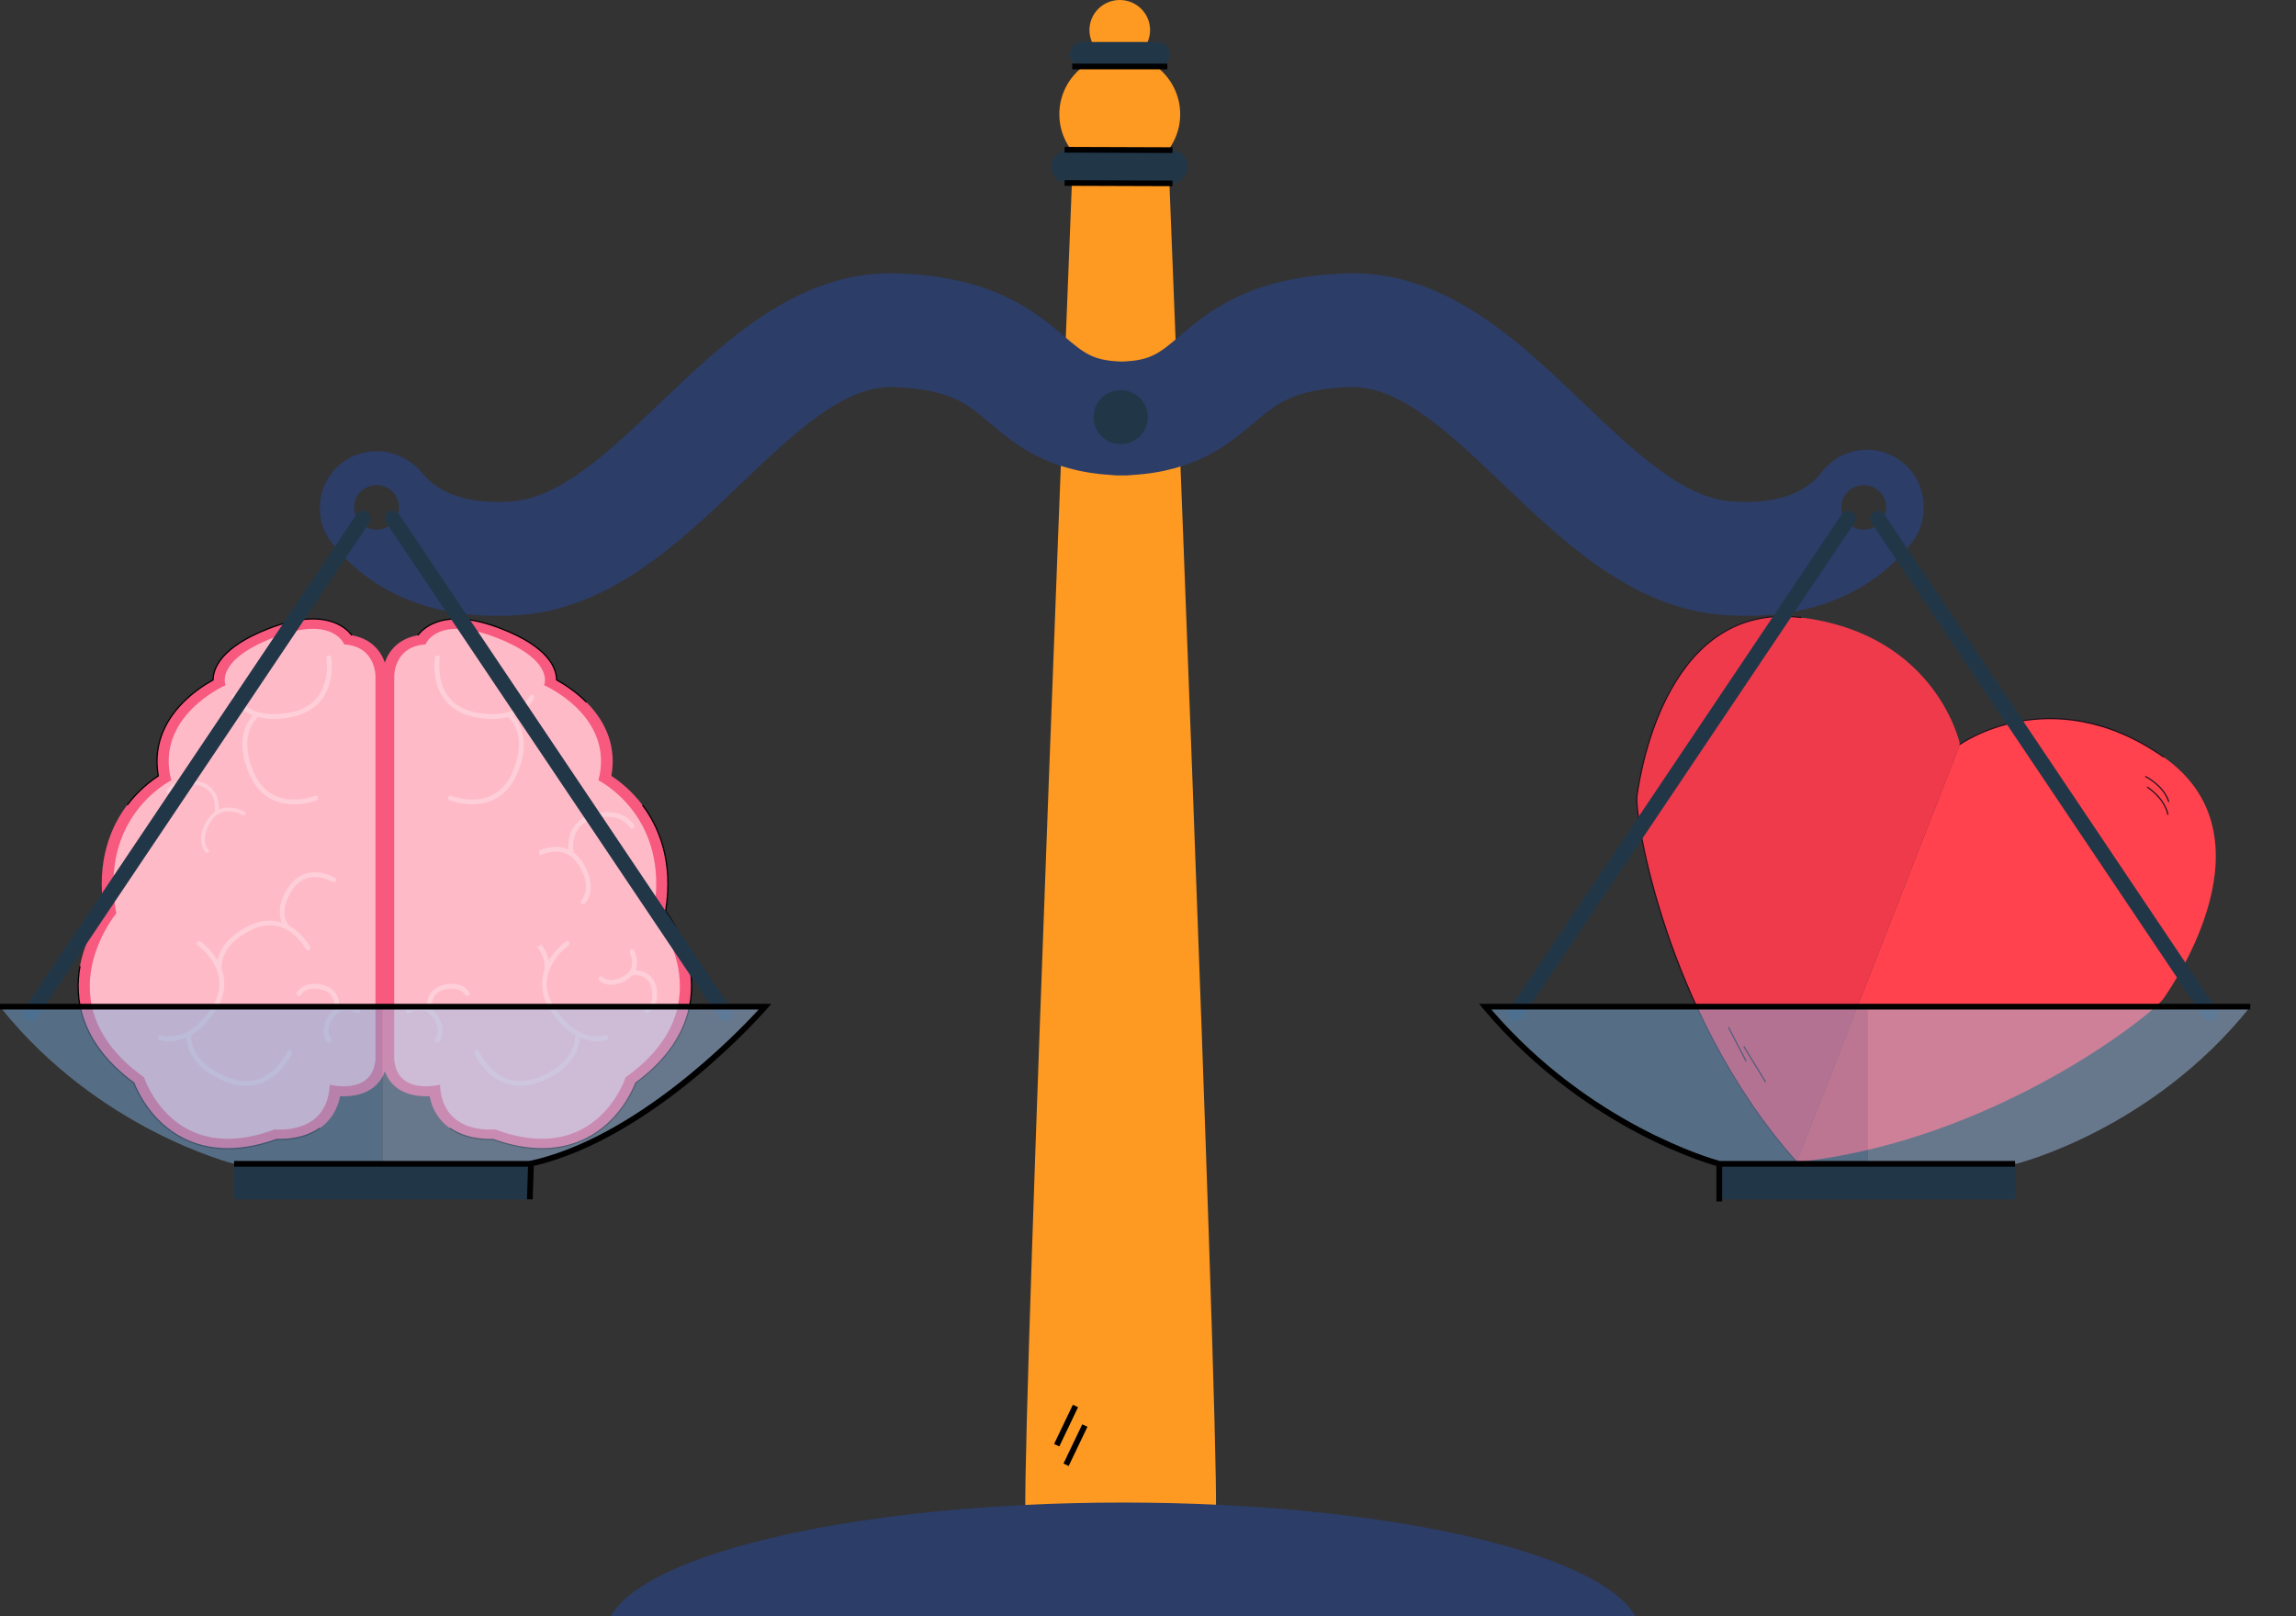 <svg width="98" height="69" viewBox="0 0 98 69" fill="none" xmlns="http://www.w3.org/2000/svg">
<rect x="0" y="0" width="98" height="69" fill="#333333" stroke="none"/>
<g id="Layer_1" clip-path="url(#clip0_223_212)">
<g id="Group">
<path id="Vector" d="M83.656 31.78C83.656 31.78 87.57 28.97 92.344 32.317C97.118 35.663 92.825 41.941 92.343 42.632C91.86 43.323 85.06 48.736 76.686 49.611L83.609 31.902L83.657 31.78L83.656 31.78Z" fill="#FF424D"/>
<path id="Vector_2" d="M76.88 26.364C71.081 25.641 69.984 33.149 69.871 33.982C69.757 34.815 71.1 43.362 76.689 49.612L83.612 31.903L83.66 31.781C83.66 31.781 82.68 27.088 76.88 26.364Z" fill="#EF3A4C"/>
<path id="Vector_3" d="M76.679 49.635C76.675 49.633 76.672 49.631 76.67 49.628C73.715 46.324 72.019 42.445 71.117 39.774C70.085 36.717 69.789 34.39 69.845 33.979C69.946 33.239 70.282 31.329 71.221 29.578C71.802 28.493 72.515 27.663 73.34 27.112C74.355 26.433 75.547 26.173 76.883 26.34C76.896 26.341 76.906 26.354 76.904 26.367C76.902 26.381 76.89 26.39 76.876 26.388C71.312 25.694 70.084 32.595 69.895 33.985C69.839 34.393 70.135 36.709 71.165 39.758C72.065 42.425 73.758 46.297 76.707 49.595C76.716 49.605 76.716 49.621 76.705 49.63C76.698 49.636 76.688 49.637 76.68 49.634L76.679 49.635Z" fill="#20111D"/>
<path id="Vector_4" d="M83.647 31.802C83.643 31.801 83.639 31.798 83.636 31.794C83.629 31.783 83.631 31.768 83.642 31.76C83.652 31.753 84.643 31.051 86.206 30.769C87.123 30.604 88.056 30.613 88.977 30.797C90.129 31.027 91.266 31.531 92.358 32.297C92.369 32.304 92.372 32.32 92.364 32.331C92.356 32.342 92.341 32.345 92.33 32.336C89.871 30.613 87.649 30.559 86.217 30.817C84.664 31.096 83.681 31.792 83.671 31.799C83.664 31.805 83.655 31.805 83.647 31.802Z" fill="#20111D"/>
<path id="Vector_5" d="M92.556 34.24C92.55 34.237 92.544 34.232 92.542 34.225C92.323 33.551 91.58 33.181 91.573 33.178C91.56 33.171 91.555 33.157 91.561 33.144C91.567 33.133 91.582 33.127 91.594 33.133C91.602 33.137 92.364 33.516 92.589 34.209C92.593 34.222 92.586 34.236 92.573 34.24C92.567 34.242 92.561 34.242 92.556 34.24H92.556Z" fill="#20111D"/>
<path id="Vector_6" d="M92.522 34.788C92.514 34.784 92.508 34.778 92.506 34.77C92.356 34.078 91.655 33.636 91.648 33.631C91.637 33.624 91.633 33.609 91.641 33.597C91.648 33.586 91.663 33.582 91.674 33.59C91.682 33.594 92.4 34.047 92.555 34.76C92.557 34.773 92.549 34.786 92.536 34.788C92.531 34.789 92.526 34.789 92.522 34.788H92.522Z" fill="#20111D"/>
<path id="Vector_7" d="M74.516 45.321C74.511 45.319 74.506 45.315 74.503 45.309L73.76 43.877C73.753 43.865 73.758 43.85 73.77 43.843C73.782 43.837 73.797 43.842 73.803 43.854L74.547 45.286C74.553 45.298 74.549 45.313 74.537 45.319C74.53 45.322 74.522 45.323 74.516 45.32V45.321Z" fill="#20111D"/>
<path id="Vector_8" d="M75.34 46.199C75.336 46.197 75.331 46.194 75.328 46.189L74.419 44.704C74.412 44.693 74.415 44.677 74.427 44.671C74.439 44.663 74.454 44.667 74.461 44.679L75.371 46.163C75.378 46.175 75.374 46.19 75.362 46.197C75.356 46.201 75.347 46.202 75.34 46.199Z" fill="#20111D"/>
</g>
<g id="Group_2">
<path id="Vector_9" d="M22.437 36.721H23.021V35.908H22.437V36.721Z" fill="#FDEACF"/>
<path id="Vector_10" d="M5.714 46.236C5.888 46.679 6.553 48.109 8.12 48.742C8.618 48.943 9.154 49.043 9.723 49.043C10.377 49.043 11.075 48.91 11.813 48.646C12.152 48.661 12.982 48.64 13.653 48.164C14.11 47.841 14.4 47.382 14.518 46.799C14.884 46.817 15.359 46.778 15.769 46.538C16.004 46.401 16.279 46.158 16.427 45.736C16.575 46.158 16.85 46.401 17.085 46.538C17.495 46.778 17.97 46.817 18.336 46.799C18.454 47.383 18.744 47.841 19.201 48.164C19.873 48.639 20.702 48.66 21.041 48.646C21.779 48.91 22.477 49.043 23.131 49.043C23.7 49.043 24.235 48.943 24.734 48.742C26.3 48.109 26.966 46.679 27.14 46.236C29.483 44.506 29.687 42.574 29.439 41.249C29.227 40.11 28.658 39.234 28.412 38.898C28.77 36.712 28.078 35.233 27.424 34.37C26.945 33.737 26.416 33.334 26.095 33.125C26.304 31.974 25.941 30.892 25.034 29.981C24.571 29.516 24.07 29.2 23.757 29.028C23.754 28.528 23.422 27.623 21.381 26.833C20.242 26.392 19.303 26.305 18.591 26.575C18.2 26.724 17.966 26.947 17.834 27.123C17.001 27.268 16.595 27.794 16.425 28.284C16.257 27.794 15.85 27.268 15.017 27.123C14.885 26.947 14.652 26.723 14.26 26.575C13.548 26.305 12.61 26.392 11.47 26.833C9.429 27.623 9.097 28.528 9.094 29.028C8.782 29.2 8.28 29.515 7.817 29.981C6.911 30.892 6.547 31.974 6.757 33.125C6.435 33.334 5.907 33.737 5.427 34.37C4.774 35.233 4.082 36.712 4.44 38.898C4.195 39.234 3.625 40.11 3.413 41.249C3.165 42.574 3.37 44.506 5.712 46.236H5.714ZM19.253 45.739L18.631 45.902C18.463 45.945 17.954 46.017 17.648 45.837C17.461 45.727 17.352 45.514 17.326 45.204V28.871C17.326 28.857 17.33 28.61 17.455 28.371C17.599 28.097 17.835 27.959 18.198 27.936L18.556 27.914L18.638 27.644C18.653 27.611 18.749 27.439 19.022 27.342C19.137 27.301 19.293 27.27 19.502 27.27C19.838 27.27 20.311 27.352 20.966 27.605C22.952 28.374 22.762 29.087 22.759 29.094L22.59 29.453L22.995 29.63C23.104 29.678 25.678 30.842 25.056 33.225L24.977 33.528L25.294 33.684C25.298 33.687 25.964 34.027 26.558 34.796C26.576 34.819 26.594 34.844 26.612 34.868C26.733 35.032 26.842 35.201 26.939 35.377C27.493 36.38 27.646 37.572 27.396 38.93L27.365 39.099L27.482 39.24C27.488 39.248 28.233 40.162 28.457 41.412C28.75 43.043 28.052 44.475 26.383 45.669L26.264 45.754L26.222 45.882C26.218 45.897 25.71 47.411 24.299 47.978C23.474 48.309 22.474 48.258 21.328 47.827L21.197 47.777L21.054 47.795C21.05 47.795 20.337 47.869 19.835 47.509C19.492 47.262 19.304 46.853 19.279 46.292L19.254 45.739L19.253 45.739ZM14.22 45.902L13.602 45.745L13.575 46.291C13.549 46.852 13.363 47.262 13.018 47.508C12.516 47.869 11.803 47.795 11.796 47.794L11.654 47.777L11.526 47.826C10.379 48.257 9.379 48.309 8.555 47.977C7.144 47.411 6.635 45.896 6.631 45.881L6.59 45.754L6.471 45.668C4.802 44.475 4.104 43.042 4.396 41.411C4.62 40.161 5.365 39.248 5.372 39.239L5.488 39.099L5.457 38.929C4.753 35.112 7.532 33.697 7.56 33.684L7.877 33.528L7.797 33.224C7.176 30.841 9.749 29.677 9.86 29.628L10.3 29.434L10.1 29.102C10.082 29.019 9.994 28.338 11.888 27.605C12.948 27.195 13.531 27.235 13.832 27.342C14.105 27.438 14.201 27.611 14.216 27.643L14.304 27.934L14.656 27.936C15.019 27.958 15.255 28.096 15.399 28.37C15.527 28.614 15.528 28.867 15.528 28.87V45.203C15.502 45.513 15.394 45.726 15.206 45.836C14.901 46.016 14.392 45.944 14.222 45.901L14.22 45.902Z" fill="#F7597F"/>
<path id="Vector_11" d="M16.826 28.875V45.218C16.947 46.789 18.779 46.308 18.779 46.308C18.878 48.487 21.124 48.214 21.124 48.214C25.47 49.849 26.705 45.993 26.705 45.993C31.1 42.85 27.89 38.995 27.89 38.995C28.655 34.846 25.544 33.316 25.544 33.316C26.26 30.571 23.223 29.252 23.223 29.252C23.223 29.252 23.717 28.204 21.174 27.219C18.631 26.235 18.162 27.512 18.162 27.512C16.803 27.597 16.826 28.875 16.826 28.875Z" fill="#FEBAC7"/>
<path id="Vector_12" d="M16.027 28.875C16.027 28.875 16.05 27.597 14.692 27.512C14.692 27.512 14.222 26.235 11.679 27.219C9.136 28.204 9.63 29.252 9.63 29.252C9.63 29.252 6.593 30.572 7.309 33.316C7.309 33.316 4.197 34.846 4.963 38.994C4.963 38.994 1.753 42.85 6.148 45.993C6.148 45.993 7.383 49.849 11.729 48.214C11.729 48.214 13.976 48.486 14.075 46.307C14.075 46.307 15.906 46.789 16.027 45.217V28.874V28.875Z" fill="#FEBAC7"/>
<g id="Group_3" opacity="0.3">
<path id="Vector_13" d="M12.486 30.605C12.19 30.668 11.926 30.694 11.692 30.694C11.431 30.694 11.206 30.662 11.015 30.612C10.953 30.666 10.773 30.847 10.657 31.165C10.47 31.678 10.538 32.317 10.852 33.014C11.167 33.712 11.693 34.087 12.416 34.129C12.967 34.161 13.432 33.98 13.437 33.978C13.49 33.957 13.55 33.982 13.571 34.035C13.593 34.088 13.567 34.148 13.514 34.169C13.495 34.177 13.081 34.339 12.55 34.339C12.505 34.339 12.458 34.338 12.411 34.336C11.854 34.305 11.098 34.066 10.662 33.099C10.233 32.148 10.319 31.477 10.466 31.082C10.563 30.823 10.697 30.645 10.792 30.541C10.66 30.491 10.549 30.433 10.456 30.375C10.06 30.126 9.913 29.822 9.907 29.809C9.883 29.757 9.905 29.696 9.957 29.672C10.009 29.648 10.071 29.67 10.096 29.721C10.097 29.724 10.229 29.992 10.579 30.208C11.046 30.496 11.69 30.564 12.443 30.405C13.196 30.245 13.675 29.812 13.868 29.119C14.014 28.592 13.933 28.103 13.932 28.098C13.922 28.041 13.96 27.988 14.017 27.979C14.074 27.969 14.127 28.007 14.137 28.063C14.141 28.085 14.227 28.596 14.07 29.168C13.924 29.702 13.53 30.385 12.486 30.607L12.486 30.605Z" fill="white"/>
</g>
<g id="Group_4" opacity="0.3">
<path id="Vector_14" d="M6.876 44.2C6.878 44.201 7.162 44.299 7.565 44.207C8.101 44.084 8.605 43.682 9.025 43.042C9.36 42.532 9.448 42.022 9.291 41.519C9.281 41.507 9.273 41.492 9.269 41.475C9.268 41.472 9.265 41.457 9.262 41.432C9.225 41.332 9.178 41.233 9.122 41.133C8.852 40.658 8.448 40.369 8.441 40.364C8.394 40.331 8.383 40.267 8.417 40.221C8.45 40.174 8.514 40.163 8.561 40.196C8.579 40.209 8.989 40.501 9.283 40.998C9.298 40.928 9.318 40.852 9.348 40.772C9.478 40.417 9.812 39.91 10.661 39.508C11.198 39.253 11.655 39.263 12.02 39.378C11.997 39.32 11.977 39.253 11.962 39.178C11.908 38.902 11.924 38.453 12.305 37.877C12.697 37.287 13.222 37.209 13.593 37.248C13.986 37.29 14.286 37.467 14.298 37.475C14.347 37.504 14.363 37.567 14.333 37.616C14.304 37.665 14.24 37.681 14.191 37.651C14.188 37.65 13.913 37.488 13.564 37.453C13.111 37.407 12.746 37.588 12.479 37.99C11.863 38.919 12.276 39.447 12.332 39.512C12.424 39.562 12.506 39.616 12.58 39.672C13.005 39.993 13.226 40.403 13.235 40.42C13.262 40.47 13.243 40.533 13.192 40.559C13.141 40.586 13.078 40.566 13.051 40.516C13.049 40.512 12.839 40.124 12.449 39.832C11.938 39.449 11.366 39.403 10.75 39.694C10.134 39.986 9.718 40.379 9.547 40.831C9.448 41.091 9.456 41.303 9.466 41.389C9.628 41.854 9.651 42.466 9.199 43.154C8.85 43.686 8.486 44.002 8.161 44.189C8.156 44.27 8.156 44.525 8.3 44.831C8.533 45.325 9.035 45.731 9.753 46.005C10.472 46.279 11.112 46.177 11.654 45.7C12.065 45.339 12.266 44.887 12.27 44.88C12.292 44.827 12.353 44.803 12.406 44.826C12.458 44.849 12.483 44.909 12.46 44.961C12.451 44.981 12.242 45.457 11.796 45.85C11.506 46.107 11.074 46.36 10.501 46.36C10.253 46.36 9.979 46.312 9.678 46.198C8.698 45.824 8.282 45.288 8.105 44.905C7.99 44.654 7.958 44.434 7.952 44.294C7.823 44.351 7.703 44.387 7.596 44.411C7.456 44.442 7.328 44.453 7.219 44.453C6.97 44.453 6.814 44.398 6.804 44.394C6.751 44.374 6.723 44.316 6.742 44.263C6.762 44.209 6.821 44.181 6.875 44.2L6.876 44.2Z" fill="white"/>
</g>
<g id="Group_5" opacity="0.3">
<path id="Vector_15" d="M10.473 34.771C10.45 34.81 10.399 34.822 10.361 34.799C10.358 34.798 10.142 34.67 9.865 34.642C9.507 34.606 9.218 34.749 9.007 35.067C8.497 35.836 8.879 36.258 8.895 36.276C8.926 36.308 8.925 36.36 8.893 36.391C8.876 36.406 8.856 36.413 8.836 36.413C8.814 36.413 8.793 36.405 8.777 36.388C8.771 36.382 8.646 36.25 8.598 36.007C8.555 35.789 8.567 35.433 8.87 34.978C8.96 34.841 9.06 34.739 9.163 34.664C9.174 34.591 9.194 34.392 9.141 34.179C9.055 33.832 8.823 33.61 8.45 33.519C7.55 33.3 7.277 33.798 7.266 33.819C7.246 33.859 7.196 33.876 7.156 33.855C7.115 33.835 7.099 33.786 7.119 33.746C7.123 33.739 7.207 33.578 7.421 33.452C7.614 33.339 7.956 33.231 8.49 33.361C9.037 33.494 9.234 33.861 9.303 34.145C9.341 34.305 9.344 34.455 9.339 34.562C9.533 34.474 9.728 34.464 9.888 34.481C10.199 34.514 10.436 34.654 10.445 34.659C10.485 34.682 10.496 34.733 10.473 34.771L10.473 34.771Z" fill="white"/>
</g>
<g id="Group_6" opacity="0.3">
<path id="Vector_16" d="M13.79 42.052C14.238 42.161 14.399 42.462 14.455 42.696C14.48 42.796 14.487 42.893 14.486 42.972C14.627 42.921 14.764 42.916 14.88 42.928C15.132 42.955 15.324 43.069 15.332 43.074C15.381 43.103 15.397 43.166 15.368 43.215C15.338 43.264 15.274 43.279 15.225 43.25C15.2 43.235 14.592 42.885 14.218 43.448C13.838 44.021 14.115 44.333 14.126 44.345C14.165 44.386 14.164 44.452 14.122 44.491C14.102 44.51 14.076 44.519 14.05 44.519C14.023 44.519 13.996 44.508 13.975 44.487C13.958 44.47 13.569 44.05 14.044 43.334C14.114 43.228 14.191 43.148 14.27 43.088C14.29 42.937 14.319 42.392 13.739 42.251C13.067 42.087 12.864 42.451 12.856 42.466C12.83 42.516 12.767 42.537 12.716 42.511C12.665 42.485 12.644 42.423 12.67 42.373C12.681 42.351 12.949 41.846 13.788 42.051L13.79 42.052Z" fill="white"/>
</g>
<g id="Group_7" opacity="0.3">
<path id="Vector_17" d="M20.219 30.605C20.515 30.668 20.779 30.694 21.013 30.694C21.275 30.694 21.499 30.662 21.69 30.612C21.752 30.666 21.932 30.847 22.048 31.165C22.235 31.678 22.168 32.317 21.853 33.014C21.538 33.712 21.012 34.087 20.289 34.129C19.738 34.161 19.273 33.98 19.268 33.978C19.215 33.957 19.155 33.982 19.134 34.035C19.112 34.088 19.138 34.148 19.192 34.169C19.21 34.177 19.624 34.339 20.155 34.339C20.201 34.339 20.247 34.338 20.294 34.336C20.852 34.305 21.607 34.066 22.043 33.099C22.472 32.148 22.386 31.477 22.239 31.082C22.142 30.823 22.008 30.645 21.913 30.541C22.045 30.491 22.157 30.433 22.249 30.375C22.645 30.126 22.792 29.822 22.798 29.809C22.822 29.757 22.8 29.696 22.748 29.672C22.696 29.648 22.634 29.67 22.609 29.721C22.608 29.724 22.477 29.992 22.126 30.208C21.659 30.496 21.015 30.564 20.262 30.405C19.509 30.245 19.03 29.812 18.837 29.119C18.691 28.592 18.772 28.103 18.773 28.098C18.783 28.041 18.745 27.988 18.688 27.979C18.631 27.969 18.578 28.007 18.568 28.063C18.564 28.085 18.478 28.596 18.635 29.168C18.781 29.702 19.175 30.385 20.219 30.607L20.219 30.605Z" fill="white"/>
</g>
<g id="Group_8" opacity="0.3">
<path id="Vector_18" d="M20.245 44.96C20.254 44.981 20.463 45.456 20.909 45.85C21.199 46.107 21.631 46.359 22.204 46.359C22.452 46.359 22.726 46.312 23.027 46.197C24.007 45.823 24.424 45.288 24.6 44.904C24.716 44.653 24.747 44.433 24.753 44.293C24.883 44.35 25.002 44.387 25.11 44.41C25.25 44.441 25.378 44.452 25.487 44.452C25.736 44.452 25.892 44.397 25.902 44.394C25.955 44.374 25.983 44.315 25.964 44.262C25.944 44.209 25.884 44.181 25.831 44.2C25.828 44.201 25.544 44.298 25.142 44.207C24.606 44.084 24.101 43.681 23.681 43.042C23.346 42.532 23.258 42.021 23.415 41.519C23.426 41.507 23.434 41.492 23.438 41.475C23.438 41.472 23.441 41.458 23.445 41.432C23.482 41.332 23.529 41.232 23.585 41.133C23.855 40.659 24.259 40.369 24.266 40.364C24.313 40.331 24.324 40.267 24.291 40.221C24.257 40.174 24.193 40.164 24.146 40.197C24.128 40.209 23.718 40.501 23.424 40.998C23.41 40.928 23.389 40.852 23.36 40.773C23.304 40.623 23.213 40.445 23.061 40.26L23.062 40.397L22.907 40.398C23.018 40.535 23.103 40.68 23.16 40.832C23.259 41.092 23.251 41.305 23.241 41.39C23.08 41.855 23.056 42.466 23.508 43.155C23.858 43.686 24.221 44.002 24.547 44.188C24.551 44.27 24.551 44.525 24.407 44.831C24.174 45.325 23.672 45.732 22.954 46.005C22.235 46.28 21.595 46.178 21.053 45.701C20.642 45.34 20.441 44.888 20.438 44.88C20.415 44.828 20.354 44.803 20.301 44.826C20.249 44.848 20.224 44.909 20.247 44.962L20.245 44.96Z" fill="white"/>
</g>
<g id="Group_9" opacity="0.3">
<path id="Vector_19" d="M18.917 42.052C18.469 42.161 18.307 42.462 18.251 42.696C18.227 42.796 18.22 42.893 18.22 42.972C18.08 42.921 17.942 42.916 17.827 42.929C17.575 42.956 17.382 43.069 17.374 43.074C17.325 43.104 17.31 43.167 17.339 43.215C17.369 43.264 17.432 43.28 17.482 43.25C17.507 43.235 18.114 42.885 18.488 43.448C18.869 44.021 18.591 44.334 18.581 44.346C18.541 44.387 18.543 44.452 18.584 44.491C18.605 44.51 18.63 44.52 18.656 44.52C18.684 44.52 18.711 44.509 18.731 44.487C18.748 44.47 19.137 44.051 18.662 43.334C18.592 43.229 18.515 43.149 18.436 43.088C18.416 42.937 18.387 42.393 18.967 42.251C19.639 42.087 19.843 42.452 19.85 42.466C19.876 42.517 19.939 42.537 19.99 42.511C20.041 42.486 20.062 42.424 20.035 42.373C20.025 42.351 19.757 41.846 18.918 42.051L18.917 42.052Z" fill="white"/>
</g>
<g id="Group_10" opacity="0.3">
<path id="Vector_20" d="M28.018 42.161C27.931 41.712 27.635 41.537 27.403 41.47C27.303 41.441 27.206 41.429 27.127 41.425C27.185 41.289 27.197 41.152 27.19 41.037C27.175 40.786 27.07 40.59 27.066 40.581C27.039 40.531 26.976 40.513 26.925 40.54C26.875 40.566 26.856 40.629 26.883 40.679C26.884 40.681 26.971 40.843 26.983 41.049C26.998 41.315 26.881 41.523 26.634 41.667C26.038 42.015 25.738 41.725 25.726 41.714C25.686 41.672 25.621 41.671 25.579 41.71C25.538 41.749 25.536 41.815 25.576 41.856C25.587 41.867 25.762 42.045 26.091 42.045C26.265 42.045 26.482 41.995 26.74 41.844C26.849 41.78 26.934 41.708 26.999 41.632C27.152 41.62 27.701 41.619 27.815 42.2C27.946 42.874 27.57 43.058 27.555 43.065C27.503 43.088 27.479 43.149 27.503 43.2C27.52 43.239 27.558 43.262 27.597 43.262C27.611 43.262 27.626 43.259 27.639 43.253C27.662 43.243 28.183 43.003 28.019 42.161H28.018Z" fill="white"/>
</g>
<path id="Vector_21" d="M8.11 48.765C6.538 48.13 5.865 46.69 5.692 46.252C3.341 44.512 3.142 42.569 3.389 41.244L3.44 41.254C3.195 42.565 3.394 44.489 5.729 46.215L5.736 46.22L5.738 46.227C5.905 46.651 6.569 48.087 8.13 48.718C8.623 48.917 9.159 49.018 9.723 49.018C10.372 49.018 11.072 48.885 11.804 48.622L11.809 48.62H11.814C12.14 48.635 12.97 48.616 13.638 48.144L13.668 48.185C12.99 48.665 12.152 48.686 11.816 48.672C11.081 48.936 10.376 49.069 9.722 49.069C9.151 49.069 8.609 48.967 8.11 48.766L8.11 48.765ZM21.036 48.671C20.702 48.685 19.863 48.665 19.185 48.185L19.215 48.143C19.883 48.616 20.713 48.634 21.039 48.62H21.044L21.049 48.621C21.78 48.884 22.481 49.017 23.13 49.017C23.694 49.017 24.23 48.917 24.723 48.717C26.284 48.087 26.948 46.651 27.114 46.226L27.117 46.219L27.123 46.215C29.459 44.489 29.657 42.565 29.413 41.253C29.201 40.115 28.627 39.237 28.39 38.913L28.384 38.904L28.386 38.893C28.743 36.711 28.049 35.238 27.403 34.385L27.445 34.354C28.095 35.213 28.795 36.697 28.439 38.891C28.681 39.225 29.252 40.105 29.464 41.243C29.711 42.568 29.511 44.511 27.16 46.251C26.987 46.689 26.314 48.129 24.742 48.764C24.243 48.966 23.701 49.068 23.13 49.068C22.476 49.068 21.771 48.934 21.036 48.67L21.036 48.671ZM5.408 34.355C5.873 33.742 6.38 33.343 6.73 33.113C6.526 31.961 6.896 30.872 7.801 29.963C8.251 29.51 8.737 29.198 9.07 29.014C9.074 28.778 9.154 28.419 9.5 28.023C9.897 27.568 10.558 27.16 11.462 26.81C12.607 26.366 13.552 26.279 14.27 26.552C14.675 26.705 14.911 26.939 15.039 27.108L14.997 27.139C14.874 26.976 14.645 26.749 14.252 26.6C13.547 26.333 12.614 26.419 11.481 26.858C9.435 27.651 9.124 28.559 9.121 29.03V29.044L9.108 29.052C8.778 29.233 8.289 29.545 7.837 30C6.94 30.901 6.576 31.98 6.783 33.122L6.786 33.138L6.772 33.147C6.426 33.373 5.915 33.77 5.448 34.387L5.407 34.356L5.408 34.355ZM23.745 29.051L23.732 29.044V29.029C23.729 28.558 23.419 27.65 21.372 26.858C20.238 26.419 19.306 26.332 18.601 26.6C18.208 26.749 17.979 26.975 17.856 27.139L17.814 27.108C17.942 26.938 18.178 26.704 18.583 26.551C19.301 26.279 20.245 26.366 21.391 26.809C22.296 27.159 22.956 27.568 23.354 28.023C23.699 28.418 23.779 28.777 23.784 29.013C24.116 29.197 24.602 29.51 25.053 29.963L25.016 29.999C24.564 29.544 24.075 29.232 23.745 29.051V29.051Z" fill="black"/>
<g id="Group_11" opacity="0.3">
<path id="Vector_22" d="M23.021 36.306C23.149 36.252 23.341 36.185 23.563 36.161C23.765 36.14 24.012 36.153 24.258 36.264C24.251 36.128 24.255 35.939 24.303 35.737C24.39 35.377 24.64 34.913 25.331 34.744C25.904 34.604 26.302 34.681 26.558 34.795C26.604 34.816 26.645 34.837 26.681 34.858C26.953 35.018 27.059 35.222 27.064 35.231C27.089 35.281 27.069 35.343 27.018 35.369C26.992 35.382 26.964 35.383 26.939 35.375C26.913 35.367 26.891 35.349 26.878 35.324C26.864 35.297 26.519 34.667 25.38 34.944C24.909 35.058 24.614 35.339 24.506 35.778C24.44 36.047 24.465 36.3 24.478 36.392C24.608 36.487 24.735 36.615 24.849 36.788C25.232 37.365 25.247 37.814 25.193 38.09C25.132 38.397 24.974 38.565 24.967 38.572C24.947 38.593 24.919 38.604 24.892 38.604C24.867 38.604 24.841 38.595 24.821 38.576C24.779 38.536 24.777 38.471 24.817 38.43C24.837 38.408 25.32 37.874 24.675 36.902C24.409 36.5 24.043 36.319 23.59 36.365C23.334 36.39 23.117 36.484 23.02 36.533V36.305L23.021 36.306Z" fill="white"/>
</g>
</g>
<g id="Group_12">
<path id="Vector_23" d="M49.827 5.602L47.91 4.901V4.868L47.866 4.884L47.754 4.843V4.925L45.838 5.627C45.838 5.627 43.666 60.021 43.765 64.526C43.864 69.031 47.91 68.639 47.91 68.639V68.622C48.654 68.639 51.813 68.475 51.9 64.501C51.999 59.996 49.827 5.602 49.827 5.602V5.602Z" fill="#FE9921"/>
<path id="Vector_24" d="M47.795 7.436C49.219 7.436 50.374 6.29 50.374 4.877C50.374 3.463 49.219 2.317 47.795 2.317C46.37 2.317 45.216 3.463 45.216 4.877C45.216 6.29 46.37 7.436 47.795 7.436Z" fill="#FE9921"/>
<path id="Vector_25" d="M47.795 2.568C48.51 2.568 49.089 1.993 49.089 1.284C49.089 0.575 48.51 0 47.795 0C47.08 0 46.501 0.575 46.501 1.284C46.501 1.993 47.08 2.568 47.795 2.568Z" fill="#FE9921"/>
<path id="Vector_26" d="M49.98 6.402H45.666V6.405C45.647 6.404 45.628 6.402 45.609 6.402C45.211 6.402 44.889 6.722 44.889 7.117C44.889 7.512 45.211 7.831 45.609 7.831C45.631 7.831 45.653 7.83 45.675 7.828H49.914C49.936 7.83 49.957 7.831 49.98 7.831C50.377 7.831 50.7 7.512 50.7 7.117C50.7 6.722 50.378 6.402 49.98 6.402Z" fill="#213748"/>
<path id="Vector_27" d="M49.394 1.794H46.236V1.796C46.222 1.795 46.208 1.794 46.194 1.794C45.903 1.794 45.667 2.029 45.667 2.317C45.667 2.606 45.903 2.841 46.194 2.841C46.21 2.841 46.226 2.84 46.242 2.838H49.346C49.361 2.84 49.377 2.841 49.394 2.841C49.684 2.841 49.921 2.606 49.921 2.317C49.921 2.029 49.684 1.794 49.394 1.794H49.394Z" fill="#213748"/>
<path id="Vector_28" d="M82.103 21.601C82.103 20.276 81.021 19.201 79.685 19.201C78.845 19.201 78.104 19.627 77.671 20.273C77.096 20.934 76.004 21.554 73.936 21.411C71.833 21.264 69.754 19.278 67.554 17.175C64.774 14.519 61.627 11.511 57.413 11.672C53.315 11.831 51.593 13.293 50.335 14.36C49.483 15.084 49.109 15.4 47.879 15.436C46.649 15.4 46.276 15.084 45.424 14.36C44.166 13.293 42.444 11.831 38.345 11.672C34.132 11.511 30.985 14.519 28.205 17.175C26.004 19.277 23.925 21.263 21.823 21.411C19.678 21.559 18.583 20.887 18.026 20.2C17.828 19.956 17.589 19.756 17.324 19.608C16.959 19.388 16.531 19.262 16.073 19.262C14.738 19.262 13.655 20.336 13.655 21.662C13.655 21.675 13.656 21.688 13.656 21.701C13.649 22.208 13.806 22.727 14.161 23.177C15.47 24.838 17.7 26.292 21.221 26.292C21.527 26.292 21.841 26.281 22.166 26.258C26.042 25.988 28.995 23.166 31.602 20.676C33.879 18.5 36.023 16.445 38.154 16.527C40.552 16.62 41.26 17.221 42.239 18.053C43.275 18.932 44.671 20.117 47.445 20.28C47.544 20.292 47.644 20.299 47.746 20.299C47.754 20.299 47.762 20.299 47.771 20.299C47.807 20.299 47.843 20.298 47.879 20.297C47.916 20.297 47.951 20.299 47.987 20.299C47.996 20.299 48.004 20.299 48.013 20.299C48.114 20.299 48.215 20.293 48.313 20.28C51.088 20.117 52.484 18.932 53.519 18.053C54.499 17.221 55.206 16.62 57.605 16.527C59.735 16.445 61.88 18.5 64.157 20.676C66.763 23.166 69.717 25.988 73.592 26.258C73.917 26.281 74.232 26.292 74.537 26.292C78.058 26.292 80.289 24.838 81.597 23.177C81.959 22.719 82.115 22.19 82.101 21.675C82.102 21.65 82.103 21.626 82.103 21.601ZM16.073 22.612C15.544 22.612 15.115 22.187 15.115 21.662C15.115 21.136 15.544 20.711 16.073 20.711C16.602 20.711 17.031 21.136 17.031 21.662C17.031 22.187 16.602 22.612 16.073 22.612ZM79.551 22.612C79.022 22.612 78.593 22.187 78.593 21.662C78.593 21.136 79.022 20.711 79.551 20.711C80.08 20.711 80.509 21.136 80.509 21.662C80.509 22.187 80.08 22.612 79.551 22.612Z" fill="#2C3D68"/>
<path id="Vector_29" d="M48.981 17.994C49.084 17.365 48.654 16.773 48.02 16.671C47.387 16.569 46.79 16.996 46.687 17.624C46.584 18.253 47.014 18.845 47.648 18.947C48.282 19.049 48.878 18.622 48.981 17.994Z" fill="#213748"/>
<path id="Vector_30" d="M69.8 69C68.253 66.257 59.053 64.149 47.934 64.149C36.815 64.149 27.614 66.257 26.067 69H69.799H69.8Z" fill="#2C3D68"/>
<path id="Vector_31" d="M64.687 43.606C64.636 43.606 64.585 43.595 64.537 43.57C64.375 43.488 64.311 43.291 64.394 43.13L78.594 21.981C78.677 21.82 78.875 21.756 79.038 21.839C79.2 21.921 79.264 22.118 79.181 22.279L64.98 43.428C64.922 43.541 64.806 43.606 64.687 43.606Z" fill="#213748"/>
<path id="Vector_32" d="M94.35 43.606C94.4 43.606 94.451 43.595 94.499 43.57C94.661 43.488 94.726 43.291 94.643 43.13L80.442 21.981C80.359 21.82 80.161 21.756 79.999 21.839C79.837 21.921 79.772 22.118 79.856 22.279L94.056 43.428C94.114 43.541 94.23 43.606 94.35 43.606Z" fill="#213748"/>
<g id="Group_13" opacity="0.5">
<path id="Vector_33" d="M63.393 42.978H79.72V49.687H73.384C73.384 49.687 67.596 48.258 63.393 42.978Z" fill="#79A9D8"/>
</g>
<g id="Group_14" opacity="0.5">
<path id="Vector_34" d="M96.049 42.979H79.721V49.687H86.057C86.057 49.687 91.845 48.258 96.049 42.979Z" fill="#9EBEE5"/>
</g>
<path id="Vector_35" d="M86.009 49.687H73.385V51.203H86.009V49.687Z" fill="#213748"/>
<path id="Vector_36" d="M45.794 59.972L44.992 61.648L45.214 61.752L46.015 60.077L45.794 59.972Z" fill="black"/>
<path id="Vector_37" d="M46.194 60.808L45.393 62.483L45.614 62.588L46.415 60.913L46.194 60.808Z" fill="black"/>
<path id="Vector_38" d="M1.294 43.606C1.244 43.606 1.193 43.595 1.144 43.57C0.983 43.488 0.918 43.291 1.001 43.13L15.202 21.981C15.284 21.82 15.483 21.756 15.645 21.839C15.807 21.921 15.871 22.118 15.788 22.279L1.588 43.428C1.529 43.541 1.414 43.606 1.294 43.606Z" fill="#213748"/>
<path id="Vector_39" d="M30.957 43.606C31.008 43.606 31.059 43.595 31.107 43.57C31.269 43.488 31.333 43.291 31.25 43.13L17.05 21.981C16.967 21.82 16.769 21.756 16.606 21.839C16.444 21.921 16.38 22.118 16.463 22.279L30.664 43.428C30.722 43.541 30.837 43.606 30.957 43.606Z" fill="#213748"/>
<g id="Group_15" opacity="0.5">
<path id="Vector_40" d="M0 42.979H16.328V49.687H9.992C9.992 49.687 4.204 48.258 0 42.979Z" fill="#79A9D8"/>
</g>
<g id="Group_16" opacity="0.5">
<path id="Vector_41" d="M32.656 42.978H16.328V49.687H22.664C22.664 49.687 28.452 48.258 32.656 42.978Z" fill="#9EBEE5"/>
</g>
<path id="Vector_42" d="M22.616 49.687H9.991V51.203H22.616V49.687Z" fill="#213748"/>
<path id="Vector_43" d="M45.44 7.69L45.44 7.933L50.045 7.949L50.046 7.706L45.44 7.69Z" fill="black"/>
<path id="Vector_44" d="M45.44 6.272L45.44 6.516L50.045 6.532L50.046 6.288L45.44 6.272Z" fill="black"/>
<path id="Vector_45" d="M49.823 2.717H45.766V2.96H49.823V2.717Z" fill="black"/>
<path id="Vector_46" d="M22.642 49.806L22.59 49.568C27.14 48.59 31.459 44.107 32.382 43.1H0V42.857H32.922L32.748 43.058C32.736 43.072 31.513 44.48 29.668 46.006C27.961 47.417 25.357 49.222 22.642 49.806H22.642Z" fill="black"/>
<path id="Vector_47" d="M22.738 51.206L22.493 51.199L22.537 49.809H9.991V49.565H22.79L22.738 51.206Z" fill="black"/>
<path id="Vector_48" d="M86.009 49.809H73.369L73.354 49.804C73.34 49.801 71.923 49.431 69.987 48.417C68.201 47.483 65.592 45.795 63.299 43.056L63.132 42.856H96.049V43.1H63.656C67.858 47.993 73.086 49.479 73.401 49.565H86.009V49.808L86.009 49.809Z" fill="black"/>
<path id="Vector_49" d="M73.507 49.687H73.262V51.294H73.507V49.687Z" fill="black"/>
</g>
</g>
<defs>
<clipPath id="clip0_223_212">
<rect width="98" height="69" fill="white"/>
</clipPath>
</defs>
</svg>
